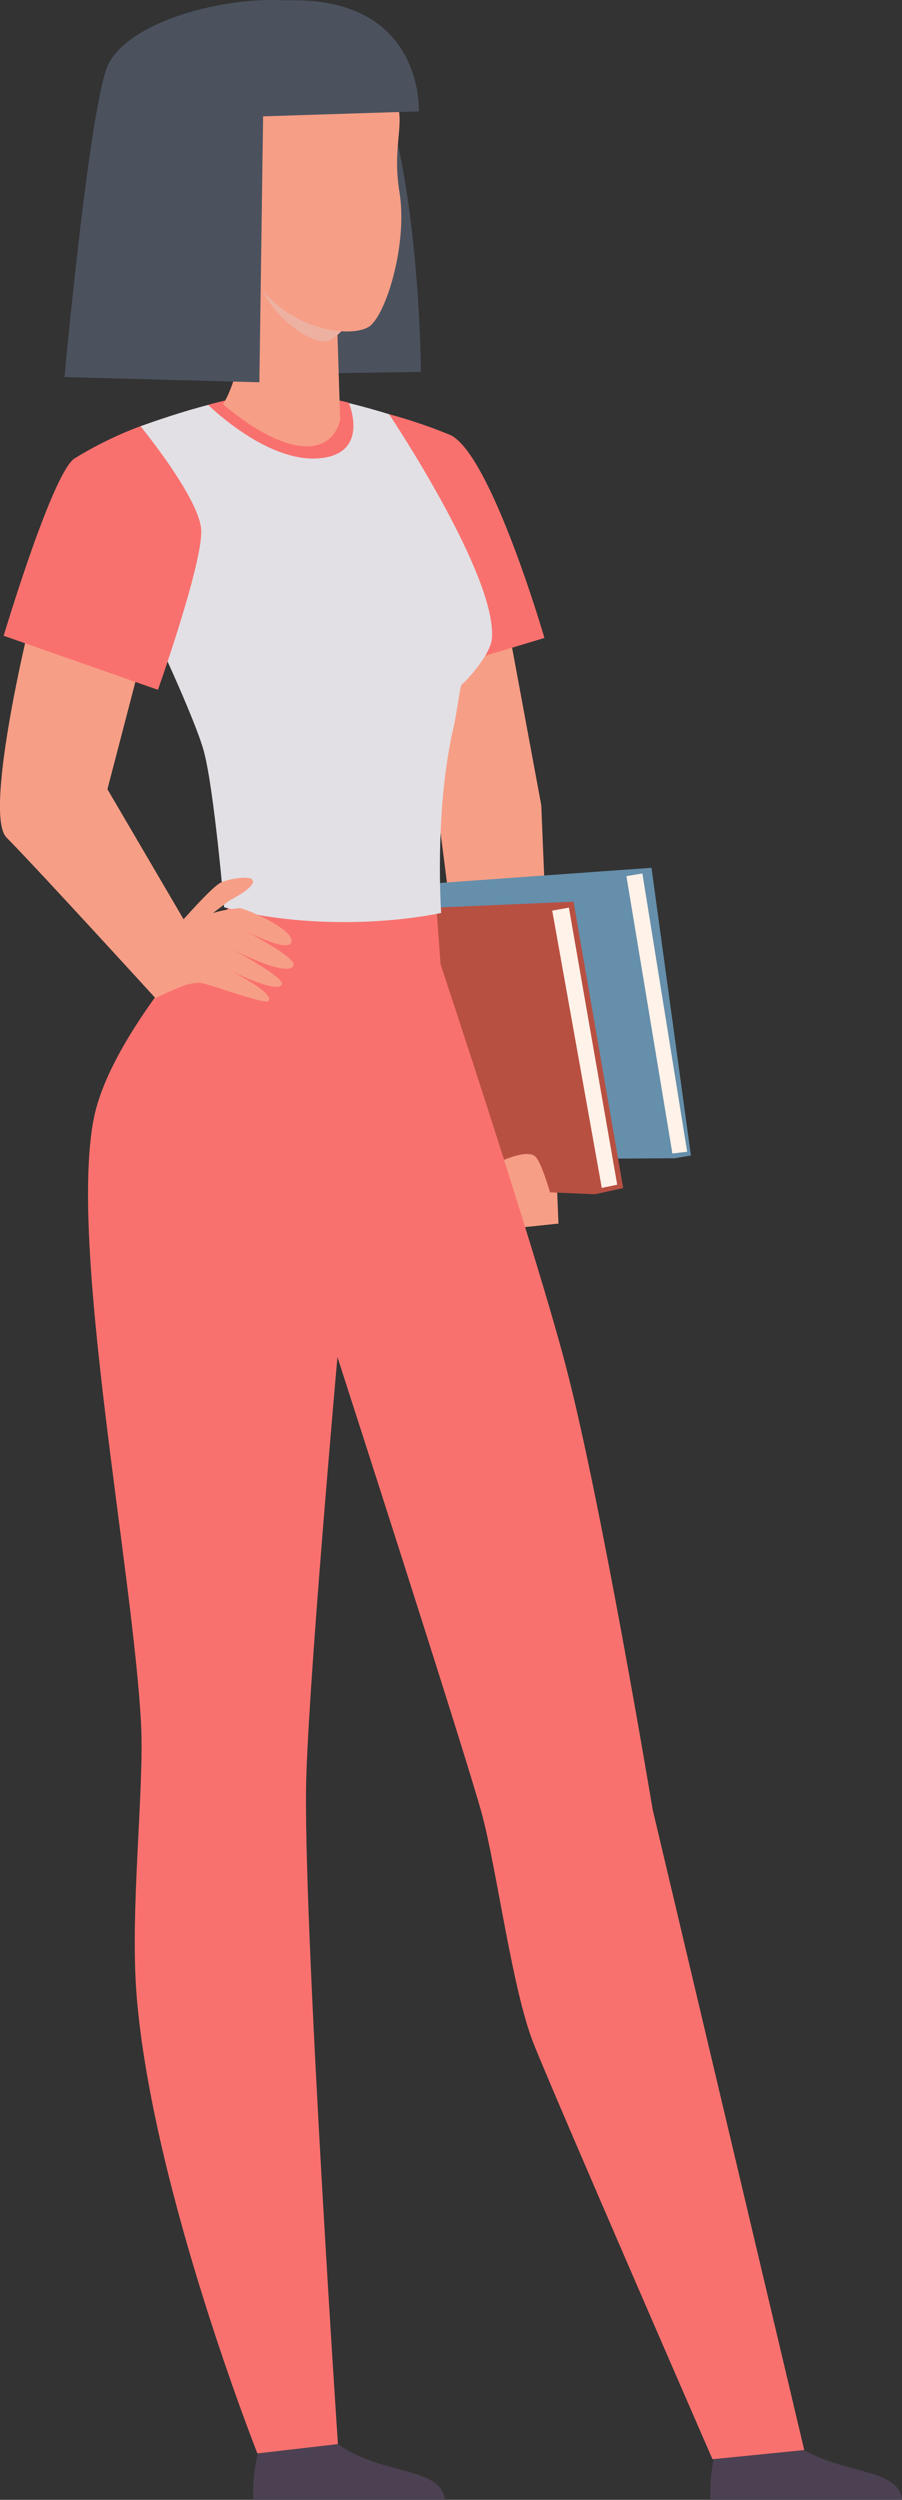 <svg xmlns="http://www.w3.org/2000/svg" width="108.971" height="302.004" viewBox="0 0 108.971 302.004">
  <rect x="0" y="0" width="108.971" height="302.004" fill="#333333" stroke="none"/>
  <g id="Group_999" data-name="Group 999" transform="translate(0)">
    <path id="Path_2102" data-name="Path 2102" d="M-846.7,21.243a19.294,19.294,0,0,0-.867,6.74h23.134c-.453-4.051-7.756-2.949-12.923-6.74Z" transform="translate(878.178 274.021)" fill="#4c4152"/>
    <path id="Path_2103" data-name="Path 2103" d="M-821.848,21.243a19.288,19.288,0,0,0-.867,6.74h23.134c-.453-4.051-7.756-2.949-12.923-6.74Z" transform="translate(908.551 274.021)" fill="#4c4152"/>
    <path id="Path_2104" data-name="Path 2104" d="M-826.751-110.8c-7.425-2.538-23.8,1.029-26.037,7.551s-5.049,37.177-5.049,37.177l43.051-.618S-814.9-106.747-826.751-110.8Z" transform="translate(865.63 111.62)" fill="#4b525e"/>
    <path id="Path_2105" data-name="Path 2105" d="M-828.67-79.124l4.642,25.063,2.078,50.542s-8.229.422-8.82-4.86l-5.667-44.251-1.938-22.2Z" transform="translate(889.419 151.34)" fill="#f79e86"/>
    <path id="Path_2106" data-name="Path 2106" d="M-831.89-58.918l10.467-3.153s-6.442-22.154-11.358-24.512a61.693,61.693,0,0,0-7.411-2.52Z" transform="translate(887.196 139.142)" fill="#f9716e"/>
    <path id="Path_2107" data-name="Path 2107" d="M-809.336-64.445l4.764,34.764-1.94.324-25.518.16-7.47-33.085Z" transform="translate(888.042 169.283)" fill="#658fab"/>
    <path id="Path_2108" data-name="Path 2108" d="M-814.2-62.6l6,34.6-3.418.742-24.142-1.014-7.47-33.086Z" transform="translate(883.489 171.533)" fill="#b85042"/>
    <path id="Path_2109" data-name="Path 2109" d="M-834.939-47.115c.28-.187,4.938-2.7,6.058-1.4s2.731,8.034,2.731,8.034l-6.925.724Z" transform="translate(893.618 188.301)" fill="#f79e86"/>
    <path id="Path_2110" data-name="Path 2110" d="M-788.346,49.274S-794.5,12.341-798.793-4.137c-3.749-14.385-15.174-48.684-15.174-48.684s-.8-10.825-.8-11.112c0-1.062-20.741.02-20.741.02s-17.885,17.387-20.343,29.637c-3.069,15.3,4.751,54.791,5.7,73.272.4,7.856-1.38,22.579-.529,32.868,1.922,23.27,14.583,55.194,14.583,55.194l9.725-1.131s-4-59.98-3.856-78.786c.08-10.914,3.8-52.533,3.8-52.533s15.7,48.62,17.492,55.347,3.629,21.11,6.216,27.621,21.6,50.182,21.6,50.182l11.085-1.109Z" transform="translate(867.195 169.338)" fill="#f9716e"/>
    <path id="Path_2111" data-name="Path 2111" d="M-823.676-87.79c-10.9-3.3-16.09-3.509-30.03,1.451l1.051,23.614s5.489,11.552,6.6,15.65c1.242,4.589,2.451,18.854,2.451,18.854,7.431,2.1,17.81,2.38,26.223.693,0,0-.853-12.114,1.451-22.25.418-1.836.511-2.951.944-5.249,1.111-1,3.551-3.84,3.725-5.6C-810.528-68.147-823.676-87.79-823.676-87.79Z" transform="translate(870.679 137.827)" fill="#e2e0e5"/>
    <path id="Path_2112" data-name="Path 2112" d="M-850.028-88.922s6.987,6.947,13.329,6.467,3.654-6.729,3.654-6.729A32.8,32.8,0,0,0-850.028-88.922Z" transform="translate(875.175 137.831)" fill="#f9716e"/>
    <path id="Path_2113" data-name="Path 2113" d="M-837.766-40.583l-10.6-18.1,3.776-14.49-13.581-3.756s-5.085,21.359-2.389,24.081c3.687,3.718,17.981,19.39,17.981,19.39Z" transform="translate(861.344 154.028)" fill="#f79e86"/>
    <path id="Path_2114" data-name="Path 2114" d="M-831.323-61.914l5.986,33.494,1.862-.383-5.835-33.478Z" transform="translate(898.038 171.928)" fill="#fff2e8"/>
    <path id="Path_2115" data-name="Path 2115" d="M-827.29-63.815l5.553,33.507,1.785-.206-5.409-33.623Z" transform="translate(902.968 169.659)" fill="#fff2e8"/>
    <g id="Group_997" data-name="Group 997" transform="translate(21.432 6.348)">
      <path id="Path_2116" data-name="Path 2116" d="M-849.224-79.4c2.3-3.453,3.745-14.158,3.825-18.621l9.78,2.925.556,17.559C-836.128-73.117-841.346-72.8-849.224-79.4Z" transform="translate(854.726 121.891)" fill="#f79e86"/>
      <path id="Path_2117" data-name="Path 2117" d="M-835.66-94.729l-9.954-1.54c-.036.16-1.542.458-1.542.458,1.127,3.449,6.418,7.6,8.445,6.471A6.443,6.443,0,0,0-835.66-94.729Z" transform="translate(857.254 124.035)" fill="#edb1a1" style="mix-blend-mode: multiply;isolation: isolate"/>
      <path id="Path_2118" data-name="Path 2118" d="M-832.853-108.023c-4.162-1.347-16.512-1.425-18.094,4.729-3.029,11.792,3.92,15.13,6.016,16.067,2.853,12.1,14.389,13.343,16.572,11.436,2-1.742,4.485-10.016,3.482-16.139-.838-5.1.5-7.84-.175-10.325C-825.87-105.251-828.535-106.627-832.853-108.023Z" transform="translate(851.7 108.763)" fill="#f79e86"/>
    </g>
    <path id="Path_2119" data-name="Path 2119" d="M-861.144-63.134l18.636,6.531s5.52-15.556,5.22-19.41-7.327-12.438-7.327-12.438a45.473,45.473,0,0,0-8.011,3.925C-855.33-82.6-861.144-63.134-861.144-63.134Z" transform="translate(861.588 139.94)" fill="#f9716e"/>
    <g id="Group_998" data-name="Group 998" transform="translate(18.769 106.041)">
      <path id="Path_2120" data-name="Path 2120" d="M-836.208-53.3c.393-.862-4.776-3.627-6.118-4.327,1.209.618,5.567,2.742,5.858,1.491.36-1.558-5.4-3.969-6.182-4.091a14.011,14.011,0,0,0-3.289.587l2.029-1.536s3.382-1.689,2.727-2.5c-.418-.513-3.169-.076-4,.467-1.267.82-4.945,5.045-4.945,5.045L-852.9-49.37s1.767-.842,3.307-1.447a5.953,5.953,0,0,1,2.051-.4c1.251.14,8.038,2.751,8.343,2.173.467-.889-3.013-2.8-4.687-3.66,1.769.858,5.7,2.627,6.265,1.727.531-.842-6.3-4.442-6.3-4.442S-836.935-51.717-836.208-53.3Z" transform="translate(852.898 63.904)" fill="#f79e86"/>
    </g>
    <path id="Path_2121" data-name="Path 2121" d="M-844.694-103.269c-3.469,13.5-13.143,37.184-13.143,37.184l23.543.633.451-32.128,18.81-.6s.671-13.634-15.443-13.423C-840.265-111.476-844.694-103.269-844.694-103.269Z" transform="translate(865.63 111.636)" fill="#4b525e"/>
  </g>
</svg>
